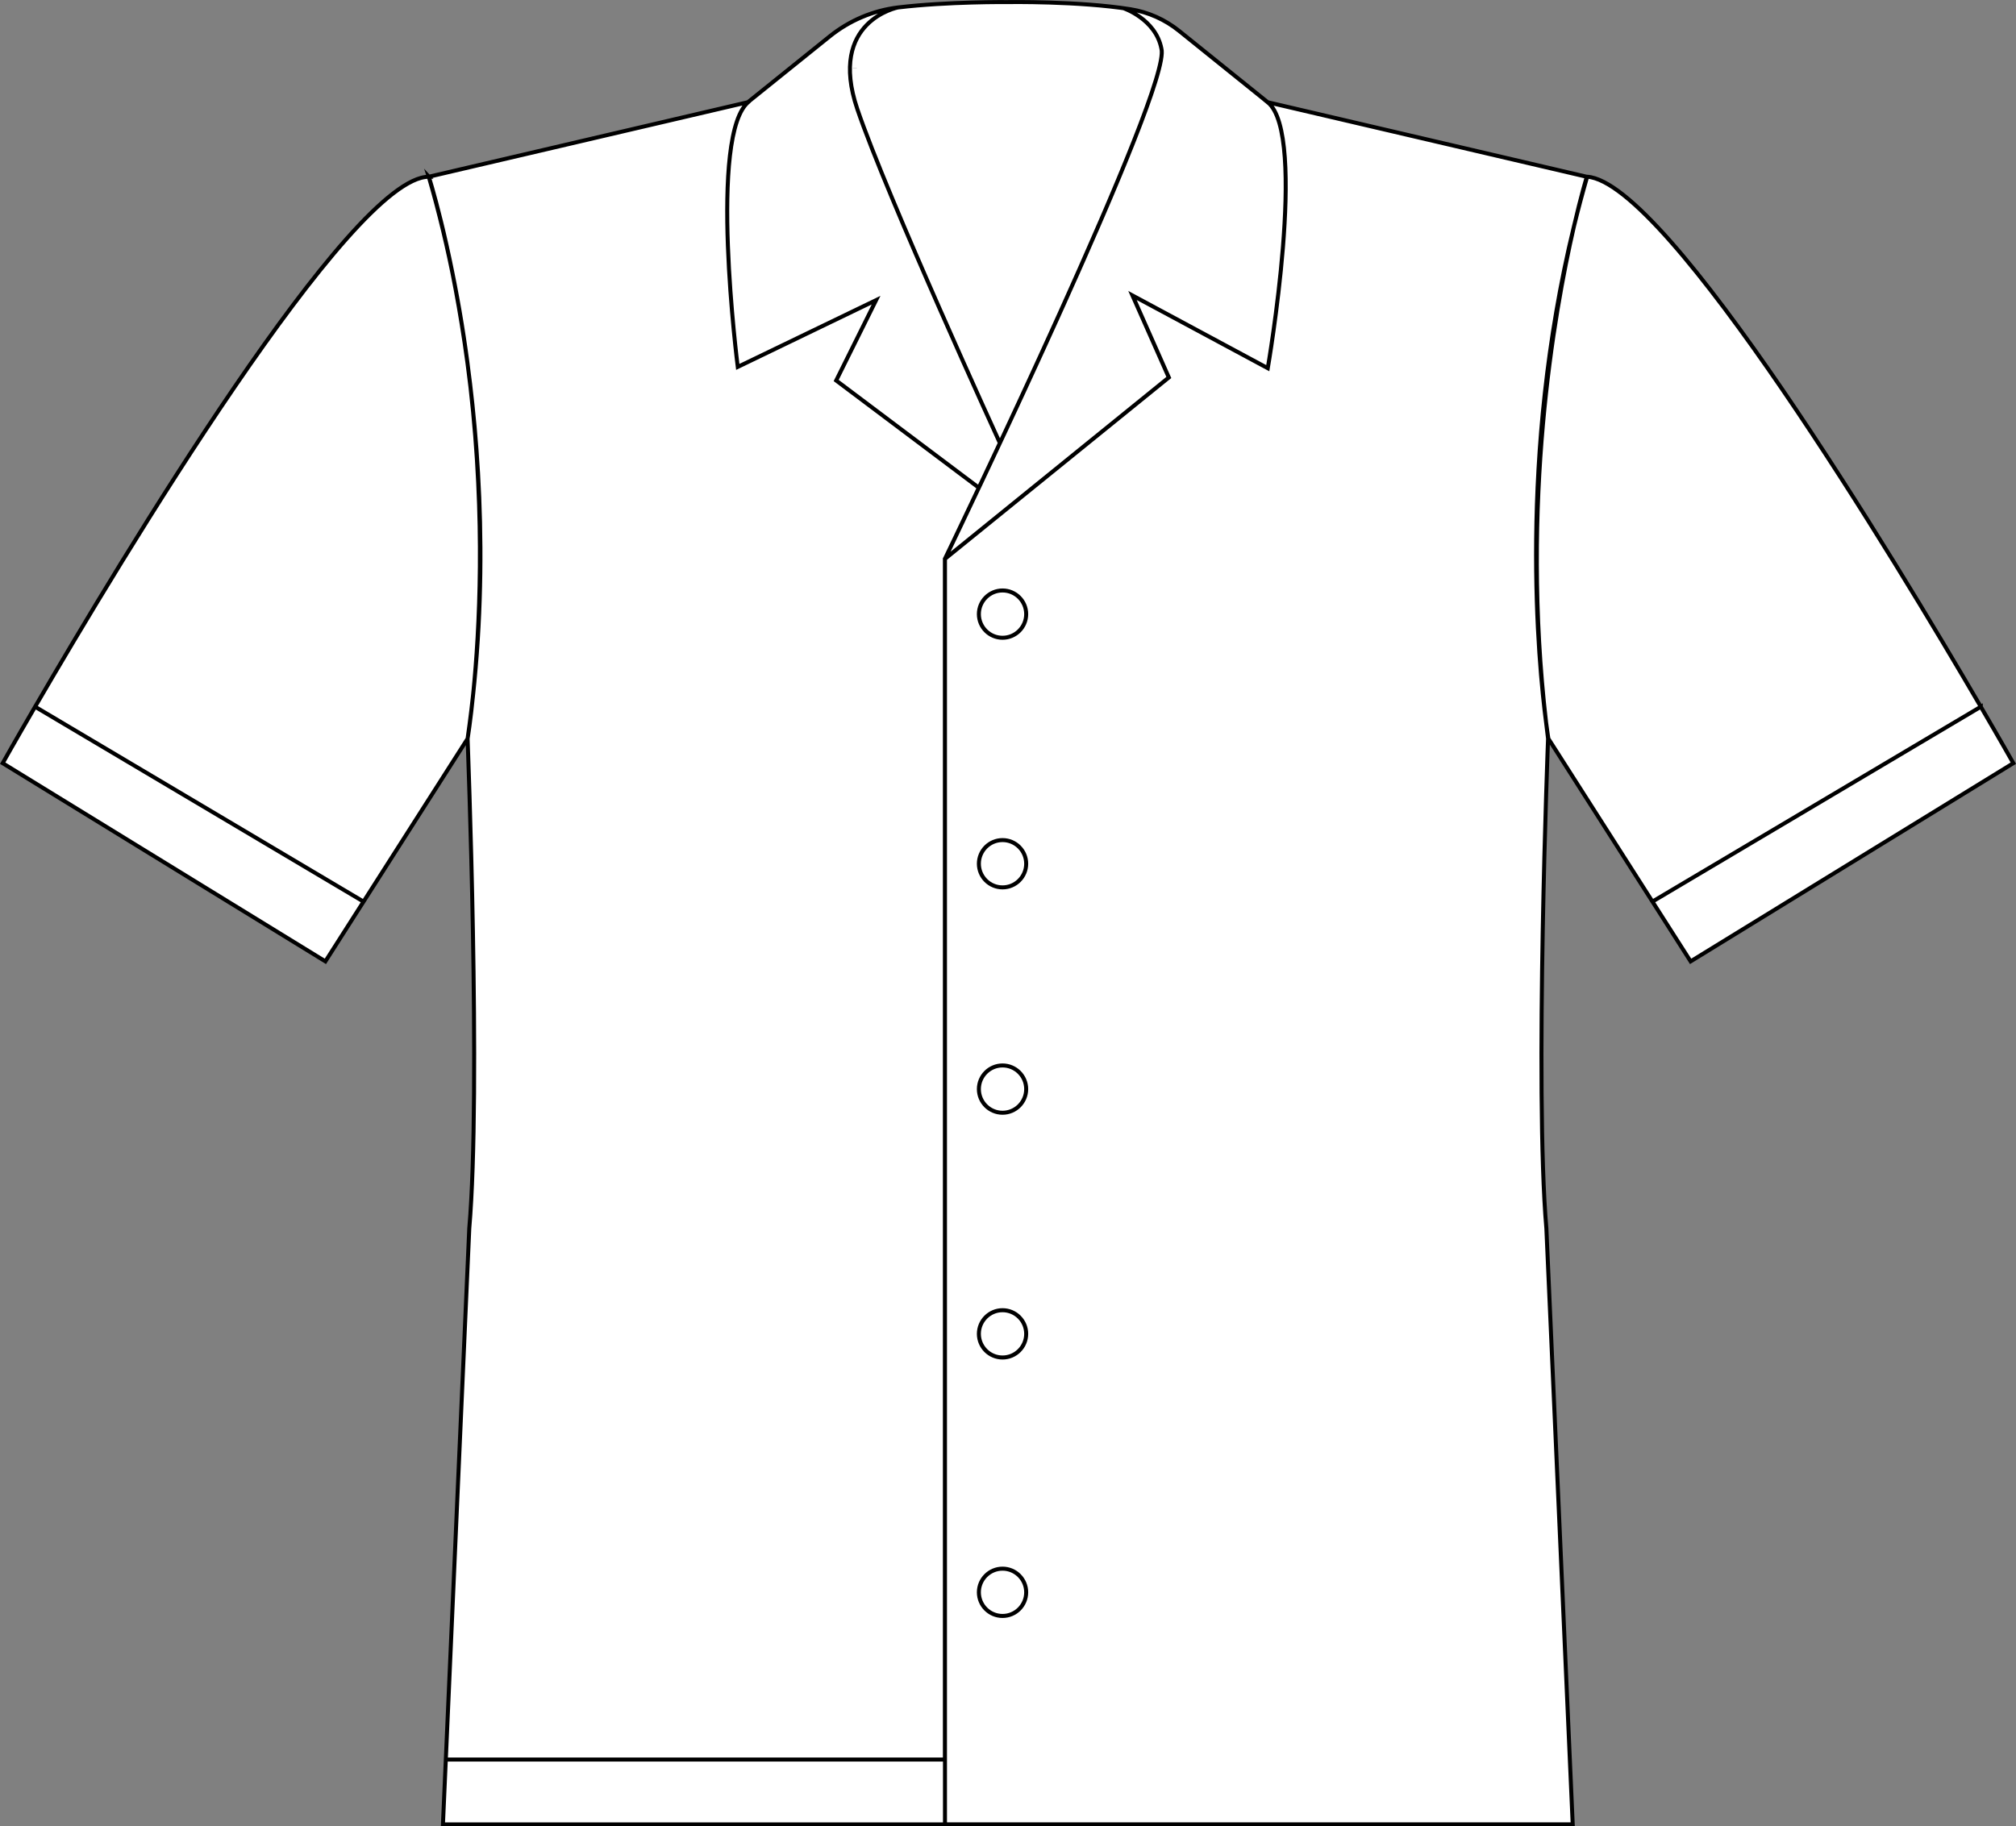 <?xml version="1.0" encoding="UTF-8"?><svg xmlns="http://www.w3.org/2000/svg" viewBox="0 0 503.67 456.42"><rect x="0" y="0" width="503.67" height="456.42" fill="#808080" stroke="none"/><defs><style>.d{fill:#fff;stroke:#000;stroke-miterlimit:10;}</style></defs><g id="a"/><g id="b"><g id="c"><path class="d" d="M213.57,17.09v-.03m172.7,163.5c.16,1.34,.32,2.69,.49,4.04,0,0-3.41,87.73-.42,122.41l6.58,148.9H236.09v-16.2h0V139.66l55.93-45.33-9.08-20.49,33.8,18.17s10.09-58.32-.01-66.46l79.72,18.63s-1.38,4.46-3.23,12.44c-13.98,57.41-8.85,109.4-6.95,123.95Zm-129.89,217.37c0-3.26-2.65-5.91-5.91-5.91s-5.91,2.65-5.91,5.91,2.65,5.91,5.91,5.91,5.91-2.65,5.91-5.91Zm0-64.59c0-3.26-2.65-5.91-5.91-5.91s-5.91,2.65-5.91,5.91,2.65,5.91,5.91,5.91,5.91-2.65,5.91-5.91Zm0-61.17c0-3.26-2.65-5.91-5.91-5.91s-5.91,2.65-5.91,5.91,2.65,5.91,5.91,5.91,5.91-2.65,5.91-5.91Zm0-56.32c0-3.26-2.65-5.91-5.91-5.91s-5.91,2.65-5.91,5.91,2.65,5.91,5.91,5.91,5.91-2.65,5.91-5.91Zm0-62.38c0-3.26-2.65-5.91-5.91-5.91s-5.91,2.65-5.91,5.91,2.65,5.91,5.91,5.91,5.91-2.65,5.91-5.91ZM111.38,439.72l-.72,16.2h125.43v-16.2H111.38Zm124.71,0H111.38l5.86-132.7c2.99-34.68-.42-122.41-.42-122.41,0,0,11.41-67.78-9.69-140.44l79.72-18.63,20.45-16.46c4.91-3.95,10.83-6.47,17.09-7.22,12.44-1.49,27.4-1.34,27.4-1.34,0,0,17.74-.28,30.65,1.79,4.45,.71,8.63,2.58,12.14,5.41l22.14,17.83c10.11,8.14,.01,66.46,.01,66.46l-33.8-18.17,9.08,20.49-55.45,44.94c-.11,.09-.28-.03-.22-.16,4.19-8.7,56.51-117.53,53.82-126.97-1.43-7.4-9.47-10.09-9.47-10.09,0,0,8.04,2.7,9.47,10.09,2.8,9.84-54.09,127.52-54.09,127.52V439.72Zm13.59-329.47l.14,.49s-28.18-61.51-35.64-83.51S224.39,1.85,224.39,1.85m-40.07,89.84s-7.55-58.71,2.91-66.4c-10.45,7.69-2.91,66.4-2.91,66.4l34.56-16.68-9.97,20.08,35.64,26.79-35.64-26.79,9.97-20.08-34.56,16.68Zm310.56,84.93l-82.04,48.69,9.54,14.94,80.62-49.53s-3.04-5.4-8.12-14.1ZM396.53,44.17c-1.21,4.17-2.31,8.32-3.31,12.44-4.98,21.58-13.34,68.97-6.95,123.95,.34,2.63,.58,4.04,.58,4.04l25.99,40.71,82.04-48.69c-21.26-36.43-78.3-131.04-98.35-132.46Zm-3.31,12.44c-13.98,57.41-8.85,109.4-6.95,123.95-6.39-54.99,1.97-102.37,6.95-123.95Zm0,0c-13.98,57.41-8.85,109.4-6.95,123.95-6.39-54.99,1.97-102.37,6.95-123.95ZM107.14,44.17c-19.47,0-77.01,95.73-98.37,132.45l82.06,48.7L8.77,176.61c-5.07,8.71-8.1,14.11-8.1,14.11l80.62,49.53,35.53-55.65c10.97-76.31-9.69-140.44-9.69-140.44Zm143.33,222.09c-3.26,0-5.91,2.65-5.91,5.91s2.65,5.91,5.91,5.91,5.91-2.65,5.91-5.91-2.65-5.91-5.91-5.91Zm0,0c-3.26,0-5.91,2.65-5.91,5.91s2.65,5.91,5.91,5.91,5.91-2.65,5.91-5.91-2.65-5.91-5.91-5.91Zm0-56.32c-3.26,0-5.91,2.65-5.91,5.91s2.65,5.91,5.91,5.91,5.91-2.65,5.91-5.91-2.65-5.91-5.91-5.91Zm0,0c-3.26,0-5.91,2.65-5.91,5.91s2.65,5.91,5.91,5.91,5.91-2.65,5.91-5.91-2.65-5.91-5.91-5.91Zm0-62.38c-3.26,0-5.91,2.65-5.91,5.91s2.65,5.91,5.91,5.91,5.91-2.65,5.91-5.91-2.65-5.91-5.91-5.91Zm0,0c-3.26,0-5.91,2.65-5.91,5.91s2.65,5.91,5.91,5.91,5.91-2.65,5.91-5.91-2.65-5.91-5.91-5.91Zm0,179.86c-3.26,0-5.91,2.65-5.91,5.91s2.65,5.91,5.91,5.91,5.91-2.65,5.91-5.91-2.65-5.91-5.91-5.91Zm0,0c-3.26,0-5.91,2.65-5.91,5.91s2.65,5.91,5.91,5.91,5.91-2.65,5.91-5.91-2.65-5.91-5.91-5.91Zm0,64.59c-3.26,0-5.91,2.65-5.91,5.91s2.65,5.91,5.91,5.91,5.91-2.65,5.91-5.91-2.65-5.91-5.91-5.91Zm0,0c-3.26,0-5.91,2.65-5.91,5.91s2.65,5.91,5.91,5.91,5.91-2.65,5.91-5.91-2.65-5.91-5.91-5.91Z"/></g></g></svg>